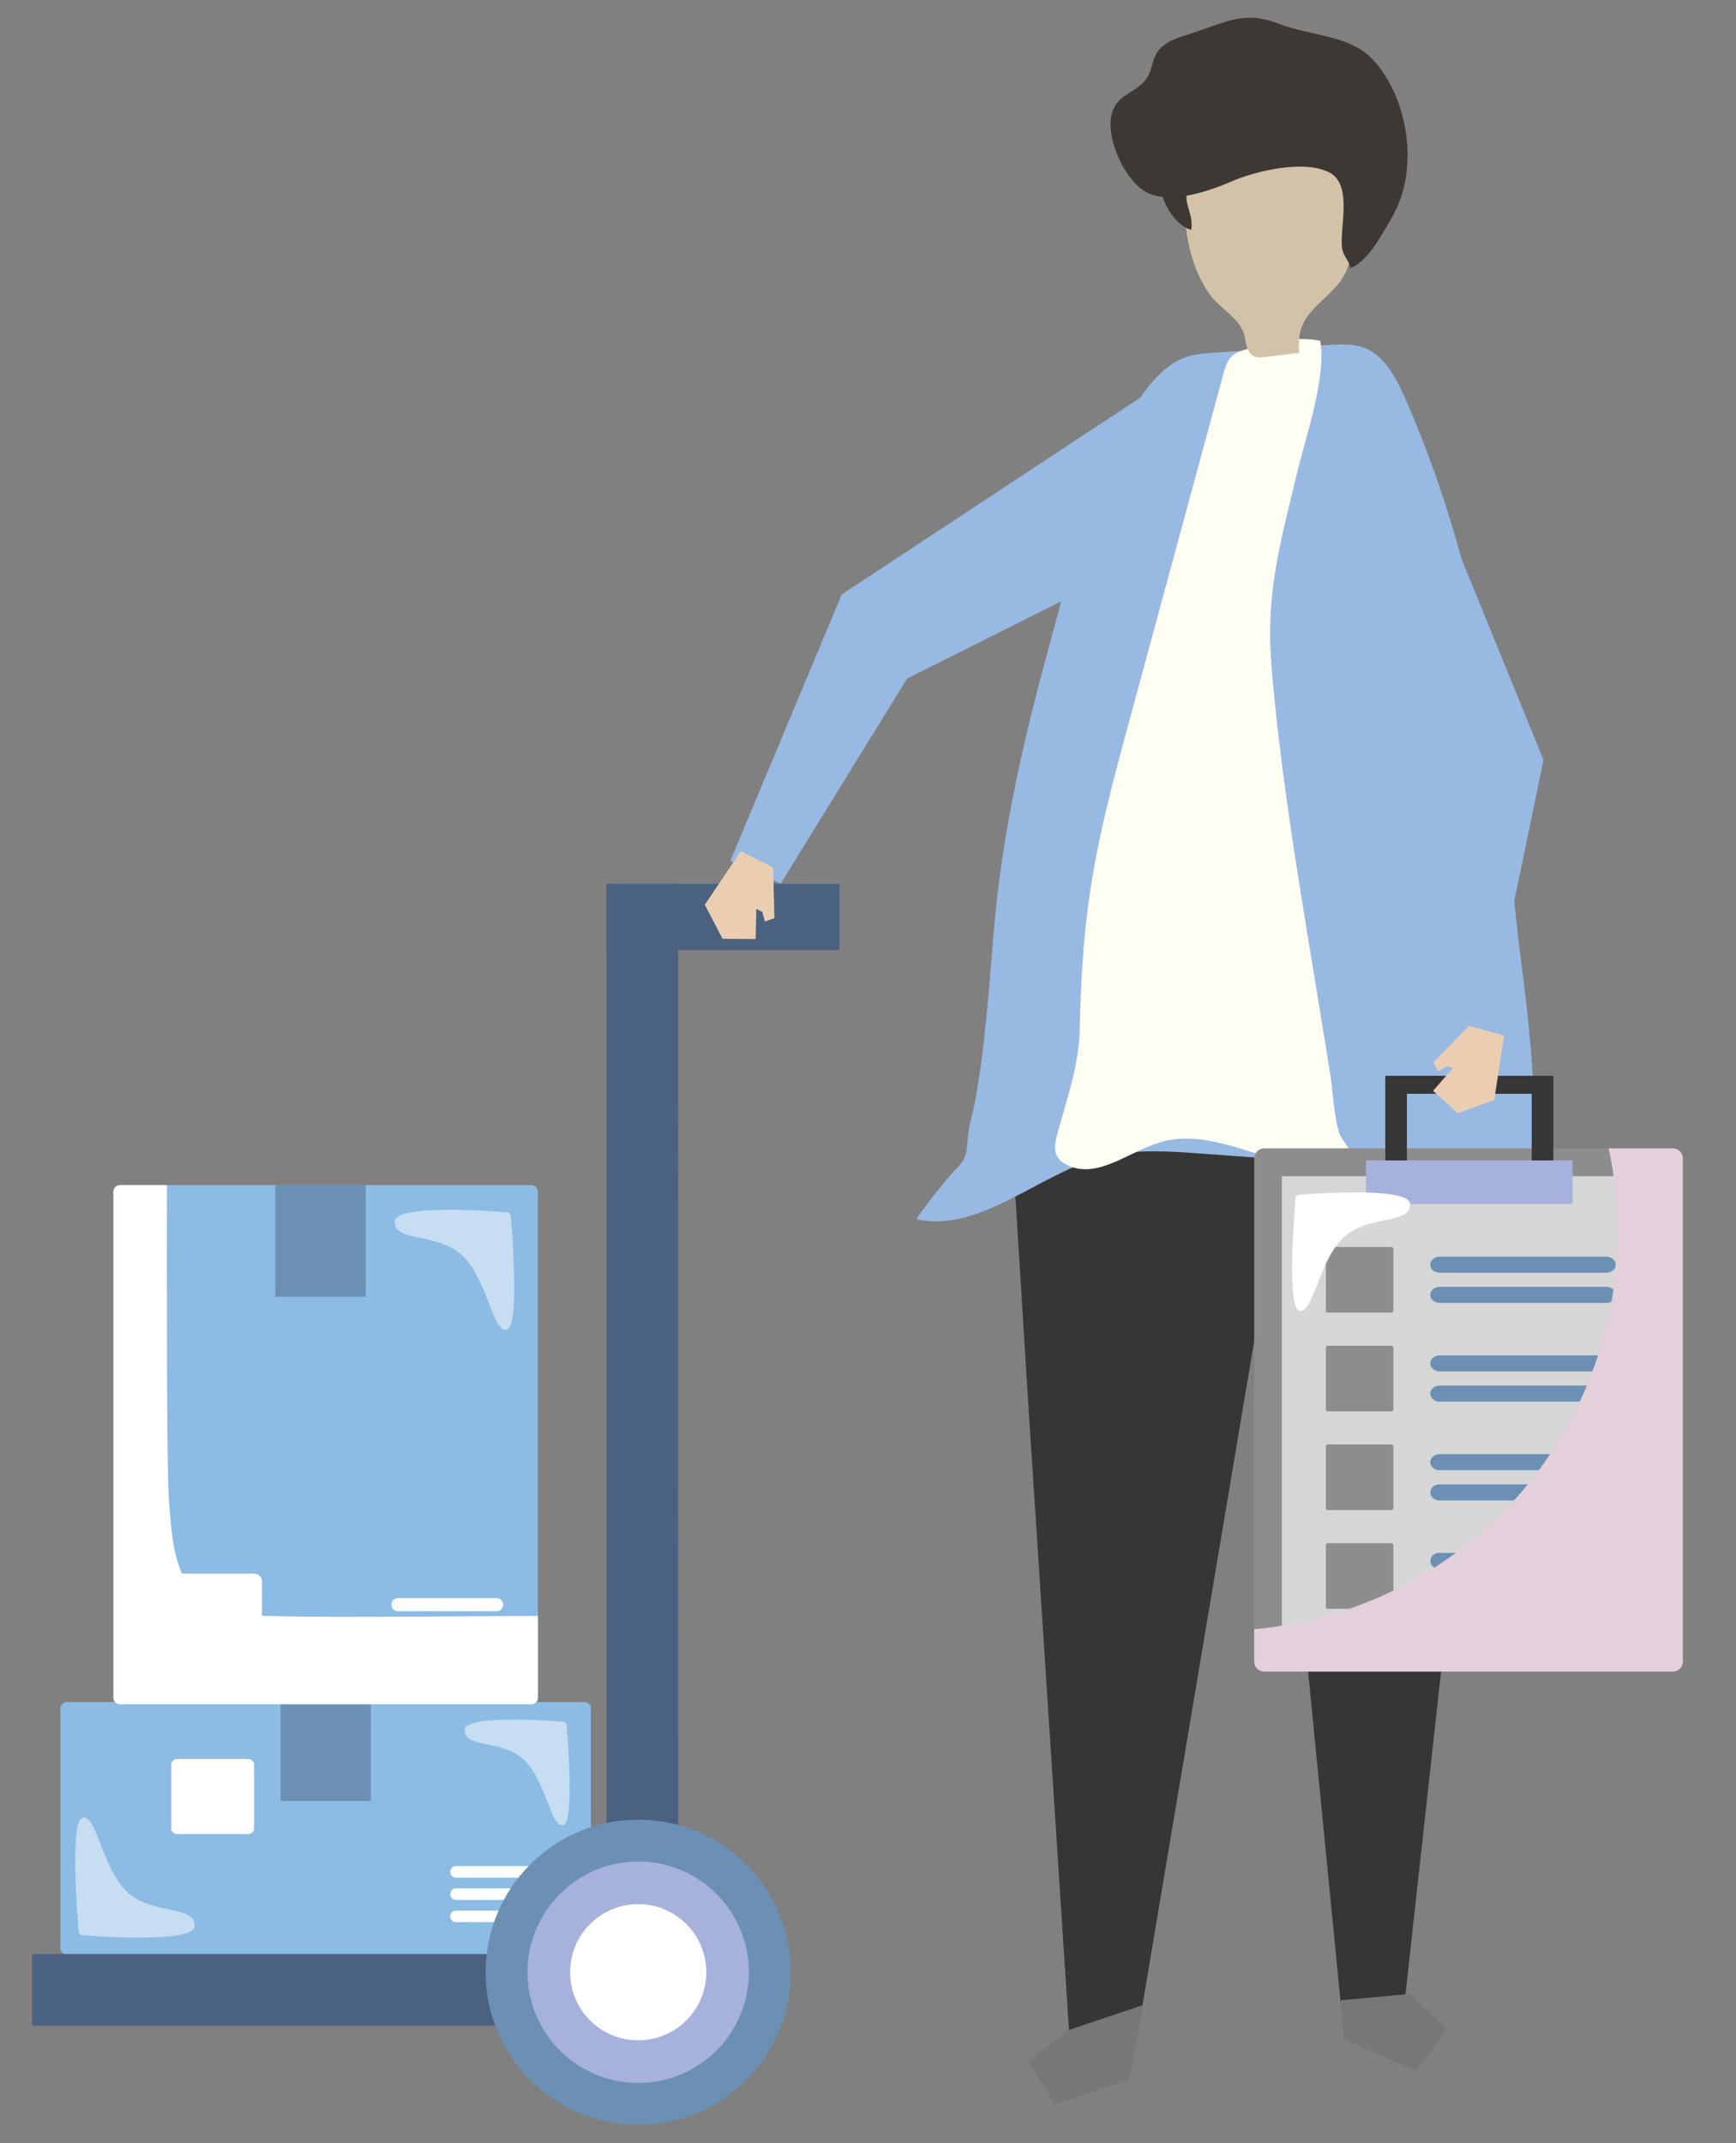 <?xml version="1.0" encoding="utf-8"?>
<!-- Generator: Adobe Illustrator 16.0.0, SVG Export Plug-In . SVG Version: 6.00 Build 0)  -->
<!DOCTYPE svg PUBLIC "-//W3C//DTD SVG 1.1//EN" "http://www.w3.org/Graphics/SVG/1.1/DTD/svg11.dtd">
<svg version="1.1" id="Capa_1" xmlns="http://www.w3.org/2000/svg" xmlns:xlink="http://www.w3.org/1999/xlink" x="0px" y="0px"
	 width="162px" height="200px" viewBox="0 0 162 200" enable-background="new 0 0 162 200" xml:space="preserve">
<rect x="0" y="0" width="162" height="200" fill="#808080" stroke="none"/>
<path fill="#8CBBE4" d="M5.634,181.778c0,0.333,0.271,0.603,0.602,0.603h48.306c0.334,0,0.604-0.27,0.604-0.603v-22.347
	c0-0.332-0.271-0.602-0.604-0.602H6.236c-0.332,0-0.602,0.27-0.602,0.602V181.778z"/>
<path fill="#FFFFFF" d="M15.98,170.609c0,0.297,0.243,0.537,0.54,0.537h6.649c0.296,0,0.539-0.24,0.539-0.537v-5.93
	c0-0.298-0.243-0.538-0.539-0.538h-6.649c-0.297,0-0.54,0.24-0.54,0.538V170.609z"/>
<g>
	<g>
		<path fill="#FFFFFF" d="M42.012,174.671c0,0.297,0.242,0.538,0.54,0.538h8.121c0.298,0,0.539-0.241,0.539-0.538l0,0
			c0-0.299-0.241-0.541-0.539-0.541h-8.121C42.254,174.13,42.012,174.372,42.012,174.671L42.012,174.671z"/>
		<path fill="#FFFFFF" d="M42.012,176.748c0,0.298,0.242,0.541,0.54,0.541h8.121c0.298,0,0.539-0.243,0.539-0.541l0,0
			c0-0.298-0.241-0.54-0.539-0.54h-8.121C42.254,176.208,42.012,176.45,42.012,176.748L42.012,176.748z"/>
		<path fill="#FFFFFF" d="M42.012,178.826c0,0.298,0.242,0.54,0.54,0.54h8.121c0.298,0,0.539-0.242,0.539-0.54l0,0
			c0-0.298-0.241-0.54-0.539-0.54h-8.121C42.254,178.286,42.012,178.528,42.012,178.826L42.012,178.826z"/>
	</g>
</g>
<rect x="26.175" y="158.83" fill="#6B90B4" width="8.431" height="9.233"/>
<path opacity="0.5" fill="#FFFFFF" d="M48.964,164.285c-2.069-2.043-5.661-1.083-5.61-2.869c0.046-1.538,9.185-0.756,9.185-0.756
	c0.186,0,0.338,0.152,0.338,0.339c0,0,0.791,8.876-0.278,9.281C51.433,170.723,50.995,166.29,48.964,164.285z"/>
<path fill="#8CBBE4" d="M10.585,158.428c0,0.334,0.27,0.603,0.602,0.603h38.405c0.333,0,0.603-0.269,0.603-0.603V111.19
	c0-0.333-0.27-0.602-0.603-0.602H11.187c-0.332,0-0.602,0.269-0.602,0.602V158.428z"/>
<g>
	<path fill="#FFFFFF" d="M13.819,155.738c0,0.409,0.332,0.74,0.743,0.74h9.143c0.41,0,0.741-0.331,0.741-0.74v-8.155
		c0-0.41-0.331-0.741-0.741-0.741h-9.143c-0.411,0-0.743,0.331-0.743,0.741V155.738z"/>
	<g>
		<g>
			<path fill="#FFFFFF" d="M36.523,149.74c0,0.336,0.273,0.611,0.612,0.611h9.204c0.337,0,0.611-0.275,0.611-0.611l0,0
				c0-0.341-0.274-0.613-0.611-0.613h-9.204C36.796,149.127,36.523,149.399,36.523,149.74L36.523,149.74z"/>
			<path fill="#FFFFFF" d="M36.523,152.093c0,0.34,0.273,0.612,0.612,0.612h9.204c0.337,0,0.611-0.272,0.611-0.612l0,0
				c0-0.337-0.274-0.613-0.611-0.613h-9.204C36.796,151.479,36.523,151.756,36.523,152.093L36.523,152.093z"/>
			<path fill="#FFFFFF" d="M36.523,154.449c0,0.338,0.273,0.611,0.612,0.611h9.204c0.337,0,0.611-0.273,0.611-0.611l0,0
				c0-0.339-0.274-0.613-0.611-0.613h-9.204C36.796,153.836,36.523,154.11,36.523,154.449L36.523,154.449z"/>
		</g>
	</g>
</g>
<rect x="25.69" y="110.573" fill="#6B90B4" width="8.431" height="10.438"/>
<path opacity="0.5" fill="#FFFFFF" d="M43.218,117.239c-2.354-2.323-6.44-1.233-6.382-3.263c0.051-1.75,10.448-0.859,10.448-0.859
	c0.214,0,0.385,0.172,0.385,0.383c0,0,0.9,10.099-0.317,10.561C46.026,124.561,45.53,119.521,43.218,117.239z"/>
<path opacity="0.5" fill="#FFFFFF" d="M11.789,176.462c2.354,2.323,6.439,1.233,6.381,3.264c-0.051,1.749-10.448,0.858-10.448,0.858
	c-0.214,0-0.385-0.171-0.385-0.383c0,0-0.899-10.099,0.317-10.561C8.98,169.141,9.477,174.181,11.789,176.462z"/>
<rect x="56.607" y="82.478" fill="#4A627F" width="21.736" height="6.18"/>
<polygon fill="#4A627F" points="56.585,182.338 56.585,82.463 63.28,82.463 63.292,189.033 3,189.033 3,182.338 "/>
<circle fill="#6B90B4" cx="59.556" cy="184.038" r="14.238"/>
<circle fill="#FFFFFF" cx="59.556" cy="184.038" r="7.767"/>
<path fill="#A6B2DB" d="M49.225,184.038c0,5.706,4.625,10.33,10.332,10.33c5.705,0,10.33-4.624,10.33-10.33
	s-4.625-10.332-10.33-10.332C53.85,173.706,49.225,178.332,49.225,184.038z M53.202,184.038c0-3.51,2.844-6.355,6.355-6.355
	c3.509,0,6.354,2.846,6.354,6.355c0,3.511-2.845,6.355-6.354,6.355C56.046,190.394,53.202,187.549,53.202,184.038z"/>
<g>
	<polygon fill="#98B9E2" points="106.569,52.327 84.647,63.322 72.853,82.458 68.15,80.337 78.548,55.474 107.43,36.432 	"/>
</g>
<polygon id="XMLID_9_" fill="#353635" points="120.659,103.62 106.266,189.178 99.755,189.425 95.888,129.936 94.059,100.387 "/>
<polygon id="XMLID_7_" fill="#353635" points="140.354,102.709 131.104,186.575 125.134,187.126 118.814,122.864 113.804,103.92 "/>
<polygon fill="#49505C" points="95.622,105.163 92.676,95.282 95.622,84.073 140.354,85.705 140.354,102.709 "/>
<path fill="#98B9E2" d="M143.145,107.631c-0.074,2.412-0.271,4.84-0.627,7.311c-0.137,0.961-0.328,1.991-0.964,2.64
	c-1.004,1.021-2.658,0.572-3.682-0.433c-1.021-1.004-1.647-2.428-2.51-3.613c-3.017-4.149-8.277-4.8-12.98-5.14
	c-3.439-0.252-6.881-0.503-10.32-0.753c-3.139-0.227-6.333-0.452-9.389,0.379c-5.866,1.595-11.168,6.997-17.108,5.767
	c-0.229-0.048,3.067-4.135,3.396-4.446c1.859-1.747,0.93-2.091,1.658-4.927c1.036-4.028,1.611-11.153,2.057-16.792
	c0.811-10.273,3.005-19.306,5.693-29.057c1.333-4.839,2.542-9.763,4.379-14.369c1.439-3.608,4.017-8.893,7.187-10.563
	c1.072-0.564,2.263-0.65,3.425-0.729c3.527-0.237,7.054-0.474,10.578-0.712c1.285-0.085,2.623-0.16,3.804,0.45
	c1.772,0.917,2.796,3.144,3.69,5.223c4.021,9.327,6.639,19.438,8.171,29.902c1.071,7.317,1.396,14.793,2.354,22.015
	C142.76,95.838,143.328,101.678,143.145,107.631z"/>
<path fill="#FFFEF2" d="M118.54,58.099c-0.074,2.694,0.206,5.377,0.485,8.04c0.794,7.59,2.009,15.103,3.233,22.596
	c0.624,3.816,1.261,7.629,1.87,11.448c0.282,1.769,0.337,4.088,0.913,5.735c0.079,0.221,1.859,2.479,1.113,2.708
	c-5.864,1.812-12.012-3.775-17.891-2.036c-2.981,0.884-5.991,3.602-8.826,2.048c-0.345-0.19-0.692-0.467-0.863-0.904
	c-0.241-0.621-0.066-1.364,0.114-2.017c0.898-3.261,2.006-6.324,2.074-9.802c0.068-3.558,0.266-7.154,0.688-10.669
	c0.742-6.209,2.334-12.083,3.912-17.901c2.917-10.755,5.833-21.505,8.748-32.258c0.155-0.575,0.321-1.171,0.618-1.591
	c0.355-0.502,0.848-0.683,1.319-0.83c2.275-0.71,4.848-1.331,7.152-0.871c0.623,3.315-1.411,9.18-2.151,12.307
	C119.972,48.653,118.674,53.178,118.54,58.099z"/>
<polygon fill="#EBCEB2" points="72.146,80.956 69.14,79.423 65.772,84.428 67.429,87.601 70.517,87.624 70.58,84.811 71.141,85.098 
	71.381,85.995 72.269,85.671 "/>
<g>
	<polygon fill="#98B9E2" points="121.271,42.989 134.481,73.973 133.39,96.634 138.517,97.552 144.039,70.912 130.849,38.58 	"/>
</g>
<path fill="#D2C3A8" d="M116.797,33.105c0.096,0.085,0.207,0.152,0.339,0.194c0.256,0.085,0.539,0.056,0.81,0.022
	c1.099-0.13,2.198-0.26,3.3-0.39c-0.365-3.368,1.607-4.13,3.524-6.298c1.947-2.196,1.348-5.158,1.235-7.846
	c-0.031-0.748-0.066-1.521-0.382-2.198c-0.557-1.193-1.848-1.85-3.104-2.241c-3.204-0.995-6.867-0.75-9.691,1.065
	c-0.751,0.483-1.45,1.089-1.859,1.886c-0.627,1.227-0.467,2.688-0.288,4.056c0.267,2.098,0.888,4.16,2.074,5.93
	c1.106,1.647,3.213,2.438,3.457,4.416C116.274,32.211,116.429,32.786,116.797,33.105z"/>
<g>
	<path fill="#3D3833" d="M110.77,18.916c0.188,0.844,0.582,1.703,0.376,2.545c-1.347-0.458-2.222-1.833-2.698-3.23
		c-0.219-0.634-0.371-1.305-0.32-1.976c0.054-0.672,0.344-1.344,0.875-1.723c0.737-0.529,2.064-0.319,2.272,0.637
		C111.49,16.137,110.488,17.641,110.77,18.916z"/>
	<path fill="#3D3833" d="M103.63,11.479c0.031-1.016,0.416-1.92,1.325-2.534c0.782-0.527,1.683-0.963,2.157-1.803
		c0.37-0.652,0.421-1.457,0.785-2.109c0.662-1.183,2.098-1.531,3.346-1.933c3.125-1.001,4.805-2.161,8.11-0.875
		c2.352,0.911,5.392,1.034,7.574,2.365c0.908,0.557,1.686,1.45,2.32,2.444c2.206,3.449,2.737,8.295,1.302,11.891
		c-0.323,0.806-0.73,1.547-1.171,2.255c-0.869,1.419-1.806,3.162-3.351,3.855c-0.094-0.67-0.594-1.037-0.748-1.693
		c-0.113-0.473-0.075-0.967-0.053-1.454c0.096-1.89,0.676-4.88-1.213-5.816c-2.388-1.187-6.864-0.117-9.165,0.887
		c-2.032,0.888-5.464,2.044-7.636,1.091C105.198,17.166,103.559,13.644,103.63,11.479z"/>
</g>
<polygon id="XMLID_1_" fill="#767778" points="106.044,190.567 105.398,194.045 98.445,196.379 95.937,192.331 99.736,189.427 
	106.688,187.092 "/>
<polygon fill="#767778" points="131.546,186.062 125.09,186.659 125.383,190.266 132.135,193.273 135.068,189.37 "/>
<path fill="#FFFFFF" d="M11.187,110.589h4.389v0.15c0,6.608-0.054,26.263,0.203,29.469c0.187,2.308,0.312,4.676,1.272,6.815
	c0.853,1.902,2.781,3.287,4.838,3.586c3.098,0.453,22.017,0.188,28.306,0.174v7.645c0,0.334-0.27,0.603-0.603,0.603H11.187
	c-0.332,0-0.602-0.269-0.602-0.603V111.19C10.585,110.857,10.855,110.589,11.187,110.589z"/>
<g>
	<path fill="#8E8D8D" d="M157.043,155.04c0,0.521-0.422,0.944-0.943,0.944h-38.117c-0.52,0-0.944-0.424-0.944-0.944v-46.936
		c0-0.522,0.425-0.948,0.944-0.948H156.1c0.521,0,0.943,0.426,0.943,0.948V155.04z"/>
	<rect x="119.62" y="109.758" fill="#D6D6D6" width="34.526" height="43.627"/>
	<path fill="#353635" d="M129.273,100.387v10.18h15.68v-10.18H129.273z M142.938,108.724h-11.65v-6.659h11.65V108.724z"/>
	<rect x="127.477" y="108.285" fill="#A6B2DB" width="19.271" height="4.065"/>
	<path fill="#8E8D8D" d="M130.026,122.305c0,0.099-0.08,0.179-0.182,0.179h-5.94c-0.098,0-0.179-0.08-0.179-0.179v-5.76
		c0-0.1,0.081-0.182,0.179-0.182h5.94c0.102,0,0.182,0.082,0.182,0.182V122.305z"/>
	<g>
		<path fill="#6B90B4" d="M150.777,118.016c0,0.413-0.383,0.748-0.857,0.748h-15.592c-0.473,0-0.857-0.335-0.857-0.748l0,0
			c0-0.413,0.385-0.747,0.857-0.747h15.592C150.395,117.269,150.777,117.603,150.777,118.016L150.777,118.016z"/>
		<path fill="#6B90B4" d="M150.777,120.833c0,0.412-0.383,0.748-0.857,0.748h-15.592c-0.473,0-0.857-0.336-0.857-0.748l0,0
			c0-0.413,0.385-0.748,0.857-0.748h15.592C150.395,120.085,150.777,120.42,150.777,120.833L150.777,120.833z"/>
	</g>
	<path fill="#8E8D8D" d="M130.026,131.519c0,0.1-0.08,0.179-0.182,0.179h-5.94c-0.098,0-0.179-0.079-0.179-0.179v-5.76
		c0-0.1,0.081-0.181,0.179-0.181h5.94c0.102,0,0.182,0.081,0.182,0.181V131.519z"/>
	<g>
		<path fill="#6B90B4" d="M150.777,127.229c0,0.413-0.383,0.746-0.857,0.746h-15.592c-0.473,0-0.857-0.333-0.857-0.746l0,0
			c0-0.414,0.385-0.748,0.857-0.748h15.592C150.395,126.481,150.777,126.815,150.777,127.229L150.777,127.229z"/>
		<path fill="#6B90B4" d="M150.777,130.046c0,0.414-0.383,0.748-0.857,0.748h-15.592c-0.473,0-0.857-0.334-0.857-0.748l0,0
			c0-0.412,0.385-0.747,0.857-0.747h15.592C150.395,129.299,150.777,129.634,150.777,130.046L150.777,130.046z"/>
	</g>
	<path fill="#8E8D8D" d="M130.026,140.732c0,0.099-0.08,0.181-0.182,0.181h-5.94c-0.098,0-0.179-0.082-0.179-0.181v-5.76
		c0-0.102,0.081-0.182,0.179-0.182h5.94c0.102,0,0.182,0.08,0.182,0.182V140.732z"/>
	<g>
		<path fill="#6B90B4" d="M150.777,136.443c0,0.412-0.383,0.747-0.857,0.747h-15.592c-0.473,0-0.857-0.335-0.857-0.747l0,0
			c0-0.413,0.385-0.747,0.857-0.747h15.592C150.395,135.696,150.777,136.03,150.777,136.443L150.777,136.443z"/>
		<path fill="#6B90B4" d="M150.777,139.262c0,0.41-0.383,0.746-0.857,0.746h-15.592c-0.473,0-0.857-0.336-0.857-0.746l0,0
			c0-0.414,0.385-0.748,0.857-0.748h15.592C150.395,138.514,150.777,138.848,150.777,139.262L150.777,139.262z"/>
	</g>
	<path fill="#8E8D8D" d="M130.026,149.944c0,0.102-0.08,0.181-0.182,0.181h-5.94c-0.098,0-0.179-0.079-0.179-0.181v-5.76
		c0-0.099,0.081-0.18,0.179-0.18h5.94c0.102,0,0.182,0.081,0.182,0.18V149.944z"/>
	<g>
		<path fill="#6B90B4" d="M150.777,145.659c0,0.41-0.383,0.746-0.857,0.746h-15.592c-0.473,0-0.857-0.336-0.857-0.746l0,0
			c0-0.414,0.385-0.75,0.857-0.75h15.592C150.395,144.909,150.777,145.245,150.777,145.659L150.777,145.659z"/>
		<path fill="#6B90B4" d="M150.777,148.473c0,0.414-0.383,0.748-0.857,0.748h-15.592c-0.473,0-0.857-0.334-0.857-0.748l0,0
			c0-0.41,0.385-0.746,0.857-0.746h15.592C150.395,147.727,150.777,148.063,150.777,148.473L150.777,148.473z"/>
	</g>
	<path fill="#E4D0DA" d="M156.1,107.156h-5.987c0.555,2.563,0.846,5.189,0.846,7.838c0,9.823-3.952,19.353-10.894,26.294
		c-6.17,6.17-14.381,9.973-23.026,10.742v3.01c0,0.521,0.425,0.944,0.944,0.944H156.1c0.521,0,0.943-0.424,0.943-0.944v-46.936
		C157.043,107.582,156.621,107.156,156.1,107.156z"/>
	<path fill="#FFFFFF" d="M125.285,115.558c2.32-2.291,6.354-1.213,6.295-3.217c-0.05-1.727-10.305-0.85-10.305-0.85
		c-0.211,0-0.379,0.17-0.379,0.38c0,0-0.889,9.963,0.313,10.415C122.516,122.781,123.005,117.81,125.285,115.558z"/>
</g>
<polygon fill="#EBCEB2" points="137.075,95.721 140.354,96.637 139.439,102.656 136.041,103.881 133.729,101.788 135.604,99.657 
	134.991,99.484 134.199,99.988 133.763,99.142 "/>
</svg>
